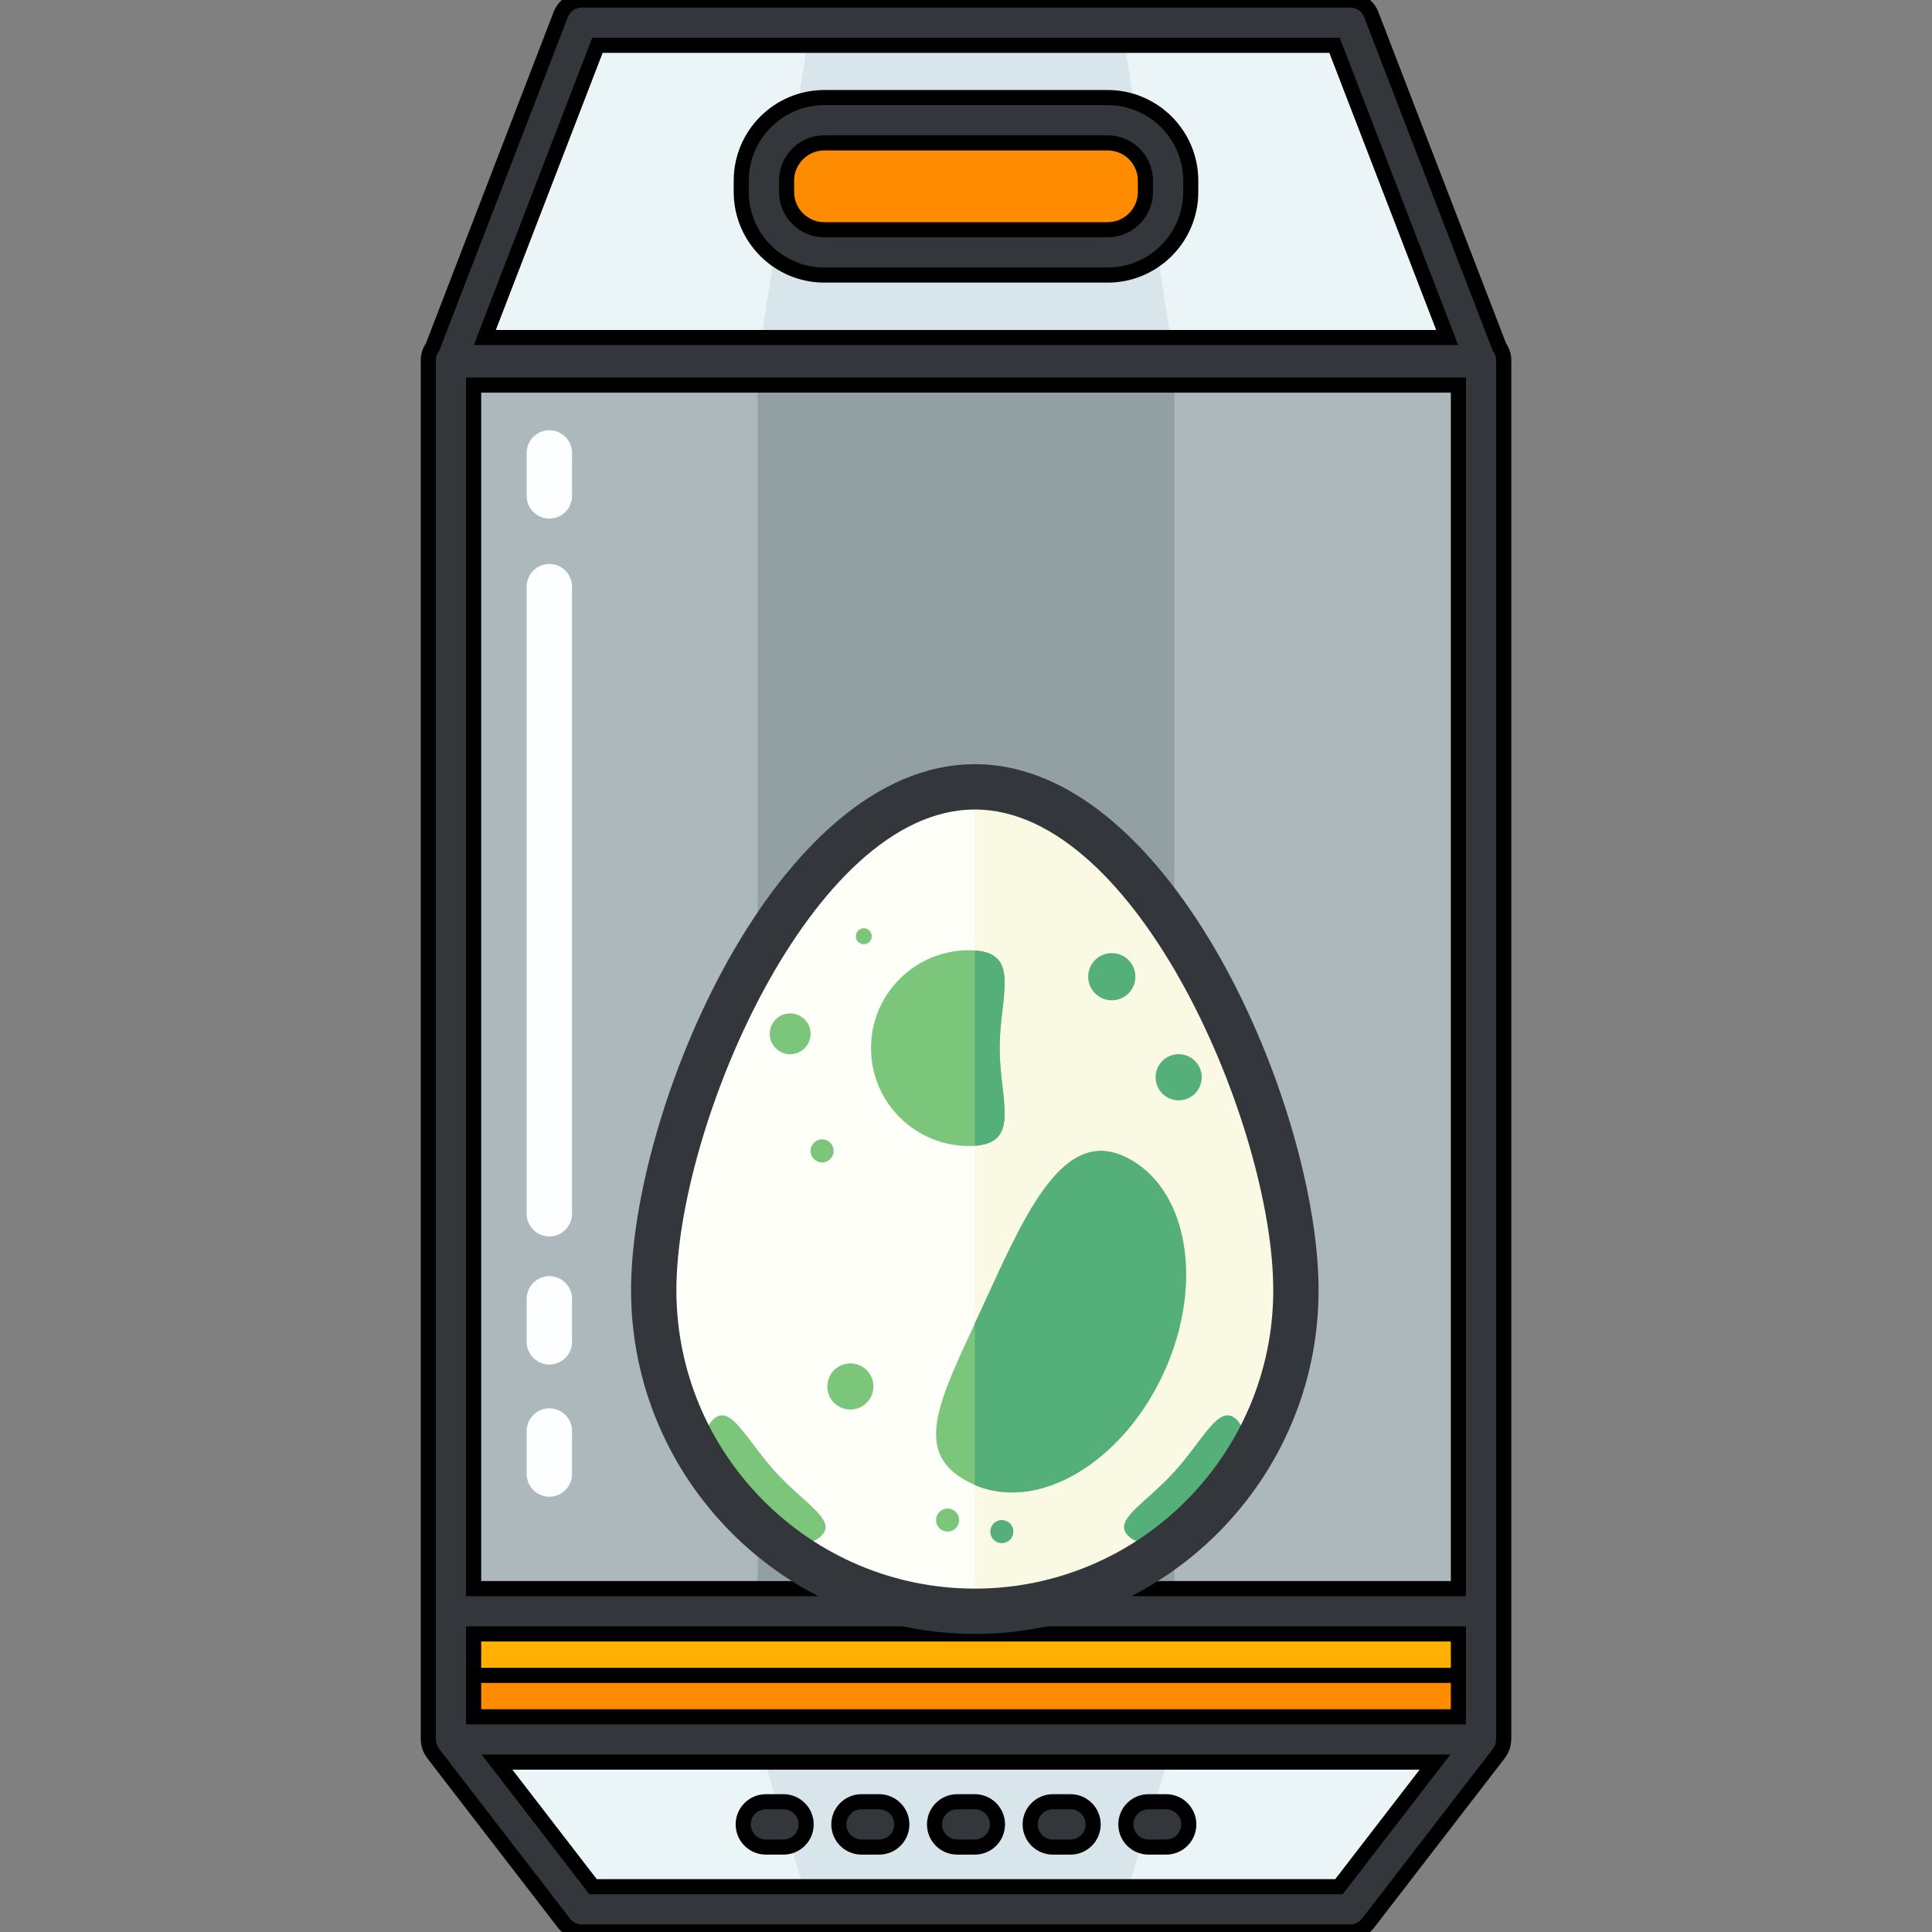 <?xml version="1.0" encoding="UTF-8" standalone="no"?>
<!-- Generator: Adobe Illustrator 19.0.0, SVG Export Plug-In . SVG Version: 6.00 Build 0)  -->

<svg
   xmlns:dc="http://purl.org/dc/elements/1.1/"
   xmlns:cc="http://creativecommons.org/ns#"
   xmlns:rdf="http://www.w3.org/1999/02/22-rdf-syntax-ns#"
   xmlns:svg="http://www.w3.org/2000/svg"
   xmlns="http://www.w3.org/2000/svg"
   xmlns:sodipodi="http://sodipodi.sourceforge.net/DTD/sodipodi-0.dtd"
   xmlns:inkscape="http://www.inkscape.org/namespaces/inkscape"
   version="1.1"
   id="Layer_1"
   x="0px"
   y="0px"
   viewBox="0 0 127.9 127.9"
   style="enable-background:new 0 0 127.9 127.9;"
   xml:space="preserve"
   sodipodi:docname="pokemon_egg.svg"
   inkscape:version="0.92.4 (5da689c313, 2019-01-14)"><rect x="0" y="0" width="127.9" height="127.9" fill="#808080" stroke="none"/><defs
   id="defs197">
		
		
	
			
			
			
			
			
			
			
			
			
			
			
			
			
		</defs><sodipodi:namedview
   pagecolor="#ffffff"
   bordercolor="#666666"
   borderopacity="1"
   objecttolerance="10"
   gridtolerance="10"
   guidetolerance="10"
   inkscape:pageopacity="0"
   inkscape:pageshadow="2"
   inkscape:window-width="1920"
   inkscape:window-height="986"
   id="namedview195"
   showgrid="false"
   inkscape:zoom="5.2189898"
   inkscape:cx="24.399918"
   inkscape:cy="61.16362"
   inkscape:window-x="-11"
   inkscape:window-y="-11"
   inkscape:window-maximized="1"
   inkscape:current-layer="g162" />
<g
   id="g162"
   style="stroke:#000000;stroke-opacity:1">
	<g
   id="g4"
   style="stroke:#000000;stroke-opacity:1">
				<rect
   x="29.854"
   y="23.846"
   style="fill:#adb8bc;stroke:#000000;stroke-opacity:1"
   width="68.193"
   height="91.309"
   id="rect2" />
			</g><g
   id="g8"
   style="stroke:none;stroke-opacity:1">
				<rect
   x="50.152"
   y="23.846"
   style="fill:#93a0a3;stroke:none;stroke-opacity:1"
   width="27.596"
   height="91.309"
   id="rect6" />
			</g><g
   id="g12"
   style="stroke:#000000;stroke-opacity:1">
				<rect
   x="29.854"
   y="106.668"
   style="fill:#ff8b00;stroke:#000000;stroke-opacity:1"
   width="68.193"
   height="8.486"
   id="rect10" />
			</g><g
   id="g16"
   style="stroke:#000000;stroke-opacity:1">
				<rect
   x="29.854"
   y="106.668"
   style="fill:#ffb000;stroke:#000000;stroke-opacity:1"
   width="68.193"
   height="4.243"
   id="rect14" />
			</g><g
   id="g20"
   style="stroke:#000000;stroke-opacity:1">
				<polygon
   style="fill:#ebf4f7;stroke:#000000;stroke-opacity:1"
   points="29.854,115.154 98.047,115.154 89.377,126.4 38.522,126.4 "
   id="polygon18" />
			</g><g
   id="g24"
   style="stroke:#000000;stroke-opacity:1">
				<polygon
   style="fill:#ebf4f7;stroke:#000000;stroke-opacity:1"
   points="98.047,23.992 29.854,23.992 38.522,1.5 89.377,1.5 "
   id="polygon22" />
			</g><g
   id="g34"
   style="stroke:none;stroke-opacity:1">
				<g
   id="g28"
   style="stroke:none;stroke-opacity:1">
					<polygon
   style="fill:#d8e5ea;stroke:none;stroke-opacity:1"
   points="50.152,115.154 77.748,115.154 74.24,126.4 53.66,126.4 "
   id="polygon26" />
				</g>
				<g
   id="g32"
   style="stroke:none;stroke-opacity:1">
					<polygon
   style="fill:#d8e5ea;stroke:none;stroke-opacity:1"
   points="77.748,23.992 50.152,23.992 53.66,1.5 74.24,1.5 "
   id="polygon30" />
				</g>
			</g><path
   style="fill:#33363a;stroke:#000000;stroke-opacity:1"
   d="M 99.26,22.97 90.776,0.96 C 90.554,0.382 89.997,0 89.377,0 H 38.521 c -0.62,0 -1.177,0.382 -1.399,0.96 L 28.64,22.97 c -0.178,0.247 -0.286,0.547 -0.286,0.875 v 82.822 8.486 c 0,0.032 0.007,0.062 0.01,0.094 0.002,0.037 0.006,0.074 0.011,0.111 0.014,0.104 0.038,0.204 0.073,0.3 0.007,0.019 0.01,0.039 0.018,0.058 0.047,0.116 0.109,0.222 0.182,0.322 0.007,0.01 0.01,0.022 0.018,0.031 l 8.668,11.246 c 0.284,0.369 0.724,0.584 1.188,0.584 h 50.855 c 0.465,0 0.904,-0.216 1.188,-0.584 l 8.67,-11.246 c 0.007,-0.009 0.01,-0.02 0.017,-0.029 0.074,-0.1 0.138,-0.208 0.185,-0.326 0.007,-0.017 0.01,-0.034 0.016,-0.052 0.035,-0.098 0.06,-0.2 0.074,-0.307 0.005,-0.036 0.009,-0.072 0.011,-0.108 0.002,-0.032 0.01,-0.062 0.01,-0.095 v -8.486 -82.82 C 99.547,23.518 99.439,23.217 99.26,22.97 Z m -2.713,2.522 v 79.676 H 31.354 V 25.492 Z m -65.193,82.676 h 65.193 v 5.486 H 31.354 Z M 39.551,3 h 48.797 l 7.457,19.346 H 32.095 Z M 88.64,124.9 H 39.259 l -6.355,-8.246 h 62.093 z"
   id="path36"
   inkscape:connector-curvature="0" /><g
   id="g46"
   style="stroke:#000000;stroke-opacity:1">
				<g
   id="g40"
   style="stroke:#000000;stroke-opacity:1">
					<path
   style="fill:#ff8b00;stroke:#000000;stroke-opacity:1"
   d="m 77.328,12.709 c 0,2.209 -1.791,4 -4,4 H 54.572 c -2.209,0 -4,-1.791 -4,-4 v -0.75 c 0,-2.209 1.791,-4 4,-4 h 18.756 c 2.209,0 4,1.791 4,4 z"
   id="path38"
   inkscape:connector-curvature="0" />
				</g>
				<g
   id="g44"
   style="stroke:#000000;stroke-opacity:1">
					<path
   style="fill:#33363a;stroke:#000000;stroke-opacity:1"
   d="M 73.328,18.209 H 54.572 c -3.032,0 -5.5,-2.467 -5.5,-5.5 v -0.75 c 0,-3.033 2.468,-5.5 5.5,-5.5 h 18.756 c 3.032,0 5.5,2.467 5.5,5.5 v 0.75 c 0,3.033 -2.468,5.5 -5.5,5.5 z M 54.572,9.459 c -1.379,0 -2.5,1.122 -2.5,2.5 v 0.75 c 0,1.378 1.121,2.5 2.5,2.5 h 18.756 c 1.379,0 2.5,-1.122 2.5,-2.5 v -0.75 c 0,-1.378 -1.121,-2.5 -2.5,-2.5 z"
   id="path42"
   inkscape:connector-curvature="0" />
				</g>
			</g><g
   id="g50"
   style="stroke:none;stroke-opacity:1">
				<path
   style="fill:#fdfeff;stroke:none;stroke-opacity:1"
   d="m 36.367,81.853 c -0.828,0 -1.5,-0.671 -1.5,-1.5 V 38.834 c 0,-0.829 0.672,-1.5 1.5,-1.5 0.828,0 1.5,0.671 1.5,1.5 v 41.519 c 0,0.828 -0.672,1.5 -1.5,1.5 z"
   id="path48"
   inkscape:connector-curvature="0" />
			</g><g
   id="g54"
   style="stroke:none;stroke-opacity:1">
				<path
   style="fill:#fdfeff;stroke:none;stroke-opacity:1"
   d="m 36.367,34.334 c -0.828,0 -1.5,-0.671 -1.5,-1.5 v -2.853 c 0,-0.829 0.672,-1.5 1.5,-1.5 0.828,0 1.5,0.671 1.5,1.5 v 2.853 c 0,0.829 -0.672,1.5 -1.5,1.5 z"
   id="path52"
   inkscape:connector-curvature="0" />
			</g><g
   id="g58"
   style="stroke:none;stroke-opacity:1">
				<path
   style="fill:#fdfeff;stroke:none;stroke-opacity:1"
   d="m 36.367,90.334 c -0.828,0 -1.5,-0.671 -1.5,-1.5 v -2.853 c 0,-0.829 0.672,-1.5 1.5,-1.5 0.828,0 1.5,0.671 1.5,1.5 v 2.853 c 0,0.829 -0.672,1.5 -1.5,1.5 z"
   id="path56"
   inkscape:connector-curvature="0" />
			</g><g
   id="g62"
   style="stroke:none;stroke-opacity:1">
				<path
   style="fill:#fdfeff;stroke:none;stroke-opacity:1"
   d="m 36.367,99.084 c -0.828,0 -1.5,-0.671 -1.5,-1.5 v -2.853 c 0,-0.829 0.672,-1.5 1.5,-1.5 0.828,0 1.5,0.671 1.5,1.5 v 2.853 c 0,0.829 -0.672,1.5 -1.5,1.5 z"
   id="path60"
   inkscape:connector-curvature="0" />
			</g><g
   style="stroke:#000000;stroke-opacity:1"
   id="g86">
			<g
   style="stroke:#000000;stroke-opacity:1"
   id="g68">
				<path
   inkscape:connector-curvature="0"
   id="path66"
   d="m 51.867,122.277 h -1.166 c -0.828,0 -1.5,-0.671 -1.5,-1.5 0,-0.829 0.672,-1.5 1.5,-1.5 h 1.166 c 0.828,0 1.5,0.671 1.5,1.5 0,0.829 -0.672,1.5 -1.5,1.5 z"
   style="fill:#33363a;stroke:#000000;stroke-opacity:1" />
			</g>
			<g
   style="stroke:#000000;stroke-opacity:1"
   id="g72">
				<path
   inkscape:connector-curvature="0"
   id="path70"
   d="m 58.201,122.277 h -1.168 c -0.828,0 -1.5,-0.671 -1.5,-1.5 0,-0.829 0.672,-1.5 1.5,-1.5 h 1.168 c 0.828,0 1.5,0.671 1.5,1.5 0,0.829 -0.672,1.5 -1.5,1.5 z"
   style="fill:#33363a;stroke:#000000;stroke-opacity:1" />
			</g>
			<g
   style="stroke:#000000;stroke-opacity:1"
   id="g76">
				<path
   inkscape:connector-curvature="0"
   id="path74"
   d="m 64.533,122.277 h -1.166 c -0.828,0 -1.5,-0.671 -1.5,-1.5 0,-0.829 0.672,-1.5 1.5,-1.5 h 1.166 c 0.828,0 1.5,0.671 1.5,1.5 0,0.829 -0.672,1.5 -1.5,1.5 z"
   style="fill:#33363a;stroke:#000000;stroke-opacity:1" />
			</g>
			<g
   style="stroke:#000000;stroke-opacity:1"
   id="g80">
				<path
   inkscape:connector-curvature="0"
   id="path78"
   d="m 70.867,122.277 h -1.168 c -0.828,0 -1.5,-0.671 -1.5,-1.5 0,-0.829 0.672,-1.5 1.5,-1.5 h 1.168 c 0.828,0 1.5,0.671 1.5,1.5 0,0.829 -0.672,1.5 -1.5,1.5 z"
   style="fill:#33363a;stroke:#000000;stroke-opacity:1" />
			</g>
			<g
   style="stroke:#000000;stroke-opacity:1"
   id="g84">
				<path
   inkscape:connector-curvature="0"
   id="path82"
   d="m 77.199,122.277 h -1.166 c -0.828,0 -1.5,-0.671 -1.5,-1.5 0,-0.829 0.672,-1.5 1.5,-1.5 h 1.166 c 0.828,0 1.5,0.671 1.5,1.5 0,0.829 -0.672,1.5 -1.5,1.5 z"
   style="fill:#33363a;stroke:#000000;stroke-opacity:1" />
			</g>
		</g>
	<g
   id="g160"
   style="stroke:none;stroke-opacity:1">
		<g
   id="g92"
   style="stroke:none;stroke-opacity:1">
			<path
   style="fill:#FFFFFA;stroke:none;stroke-opacity:1"
   d="M85.791,85.41c0,11.739-9.518,21.258-21.258,21.258S43.277,97.149,43.277,85.41     c0-11.74,9.516-33.32,21.256-33.32S85.791,73.67,85.791,85.41z"
   id="path90" />
		</g>
		<g
   id="g96"
   style="stroke:none;stroke-opacity:1">
			<path
   style="fill:#F9F9E4;stroke:none;stroke-opacity:1"
   d="M64.533,52.09v54.578c11.74,0,21.258-9.519,21.258-21.258C85.791,73.67,76.273,52.09,64.533,52.09     z"
   id="path94" />
		</g>
		<g
   id="g106"
   style="stroke:none;stroke-opacity:1">
			<g
   id="g100"
   style="stroke:none;stroke-opacity:1">
				<path
   style="fill:#7BC67B;stroke:none;stroke-opacity:1"
   d="M51.361,97.47c1.961,2.144,4.121,3.194,2.973,4.244c-1.148,1.051-3.67,0.165-5.631-1.979      c-1.961-2.145-2.619-4.734-1.471-5.785C48.381,92.898,49.4,95.324,51.361,97.47z"
   id="path98" />
			</g>
			<g
   id="g104"
   style="stroke:none;stroke-opacity:1">
				<path
   style="fill:#54AF79;stroke:none;stroke-opacity:1"
   d="M77.705,97.47c-1.961,2.144-4.121,3.194-2.973,4.244c1.148,1.051,3.67,0.165,5.631-1.979      c1.961-2.145,2.621-4.734,1.471-5.785C80.686,92.898,79.666,95.324,77.705,97.47z"
   id="path102" />
			</g>
		</g>
		<g
   id="g110"
   style="stroke:none;stroke-opacity:1">
			<path
   style="fill:#33363A;stroke:none;stroke-opacity:1"
   d="M64.533,108.168c-12.548,0-22.756-10.209-22.756-22.758c0-11.919,9.609-34.82,22.756-34.82     c13.147,0,22.758,22.901,22.758,34.82C87.291,97.959,77.082,108.168,64.533,108.168z M64.533,53.59     c-10.812,0-19.756,21.068-19.756,31.82c0,10.895,8.862,19.758,19.756,19.758c10.895,0,19.758-8.863,19.758-19.758     C84.291,74.658,75.346,53.59,64.533,53.59z"
   id="path108" />
		</g>
		<g
   id="g114"
   style="stroke:none;stroke-opacity:1">
			<path
   style="fill:#7BC67B;stroke:none;stroke-opacity:1"
   d="M77.02,90.914c-2.766,5.99-8.416,9.273-12.617,7.334c-4.203-1.939-2.25-5.468,0.516-11.459     c2.766-5.99,5.297-12.176,9.5-10.234C78.619,78.494,79.783,84.922,77.02,90.914z"
   id="path112" />
		</g>
		<g
   id="g118"
   style="stroke:none;stroke-opacity:1">
			<path
   style="fill:#54AF79;stroke:none;stroke-opacity:1"
   d="M74.418,76.555c-4.203-1.941-6.734,4.244-9.5,10.234c-0.131,0.283-0.258,0.559-0.385,0.829v10.685     c4.188,1.814,9.748-1.46,12.486-7.389C79.783,84.922,78.619,78.494,74.418,76.555z"
   id="path116" />
		</g>
		<g
   id="g122"
   style="stroke:none;stroke-opacity:1">
			<circle
   style="fill:#7BC67B;stroke:none;stroke-opacity:1"
   cx="52.31"
   cy="68.439"
   r="1.351"
   id="circle120" />
		</g>
		<g
   id="g126"
   style="stroke:none;stroke-opacity:1">
			<circle
   style="fill:#7BC67B;stroke:none;stroke-opacity:1"
   cx="57.184"
   cy="61.98"
   r="0.529"
   id="circle124" />
		</g>
		<g
   id="g130"
   style="stroke:none;stroke-opacity:1">
			<circle
   style="fill:#7BC67B;stroke:none;stroke-opacity:1"
   cx="54.424"
   cy="76.191"
   r="0.764"
   id="circle128" />
		</g>
		<g
   id="g134"
   style="stroke:none;stroke-opacity:1">
			<circle
   style="fill:#54AF79;stroke:none;stroke-opacity:1"
   cx="66.324"
   cy="101.393"
   r="0.764"
   id="circle132" />
		</g>
		<g
   id="g138"
   style="stroke:none;stroke-opacity:1">
			<circle
   style="fill:#7BC67B;stroke:none;stroke-opacity:1"
   cx="62.732"
   cy="100.629"
   r="0.764"
   id="circle136" />
		</g>
		<g
   id="g142"
   style="stroke:none;stroke-opacity:1">
			<circle
   style="fill:#54AF79;stroke:none;stroke-opacity:1"
   cx="73.601"
   cy="64.658"
   r="1.562"
   id="circle140" />
		</g>
		<g
   id="g146"
   style="stroke:none;stroke-opacity:1">
			<circle
   style="fill:#54AF79;stroke:none;stroke-opacity:1"
   cx="78.029"
   cy="71.316"
   r="1.527"
   id="circle144" />
		</g>
		<g
   id="g150"
   style="stroke:none;stroke-opacity:1">
			<circle
   style="fill:#7BC67B;stroke:none;stroke-opacity:1"
   cx="56.296"
   cy="91.785"
   r="1.526"
   id="circle148" />
		</g>
		<g
   id="g154"
   style="stroke:none;stroke-opacity:1">
			<path
   style="fill:#7BC67B;stroke:none;stroke-opacity:1"
   d="M66.178,69.387c0,3.578,1.543,6.479-2.035,6.479c-3.578,0-6.48-2.9-6.48-6.479     s2.902-6.48,6.48-6.48C67.721,62.906,66.178,65.809,66.178,69.387z"
   id="path152" />
		</g>
		<g
   id="g158"
   style="stroke:none;stroke-opacity:1">
			<path
   style="fill:#54AF79;stroke:none;stroke-opacity:1"
   d="M64.533,75.852c3.068-0.213,1.645-3.025,1.645-6.465c0-3.439,1.424-6.253-1.645-6.467V75.852z"
   id="path156" />
		</g>
	</g>
</g>
<g
   id="g164"
   style="stroke:#000000;stroke-opacity:1">
</g>
<g
   id="g166"
   style="stroke:#000000;stroke-opacity:1">
</g>
<g
   id="g168"
   style="stroke:#000000;stroke-opacity:1">
</g>
<g
   id="g170"
   style="stroke:#000000;stroke-opacity:1">
</g>
<g
   id="g172"
   style="stroke:#000000;stroke-opacity:1">
</g>
<g
   id="g174"
   style="stroke:#000000;stroke-opacity:1">
</g>
<g
   id="g176"
   style="stroke:#000000;stroke-opacity:1">
</g>
<g
   id="g178"
   style="stroke:#000000;stroke-opacity:1">
</g>
<g
   id="g180"
   style="stroke:#000000;stroke-opacity:1">
</g>
<g
   id="g182"
   style="stroke:#000000;stroke-opacity:1">
</g>
<g
   id="g184"
   style="stroke:#000000;stroke-opacity:1">
</g>
<g
   id="g186"
   style="stroke:#000000;stroke-opacity:1">
</g>
<g
   id="g188"
   style="stroke:#000000;stroke-opacity:1">
</g>
<g
   id="g190"
   style="stroke:#000000;stroke-opacity:1">
</g>
<g
   id="g192"
   style="stroke:#000000;stroke-opacity:1">
</g>
</svg>